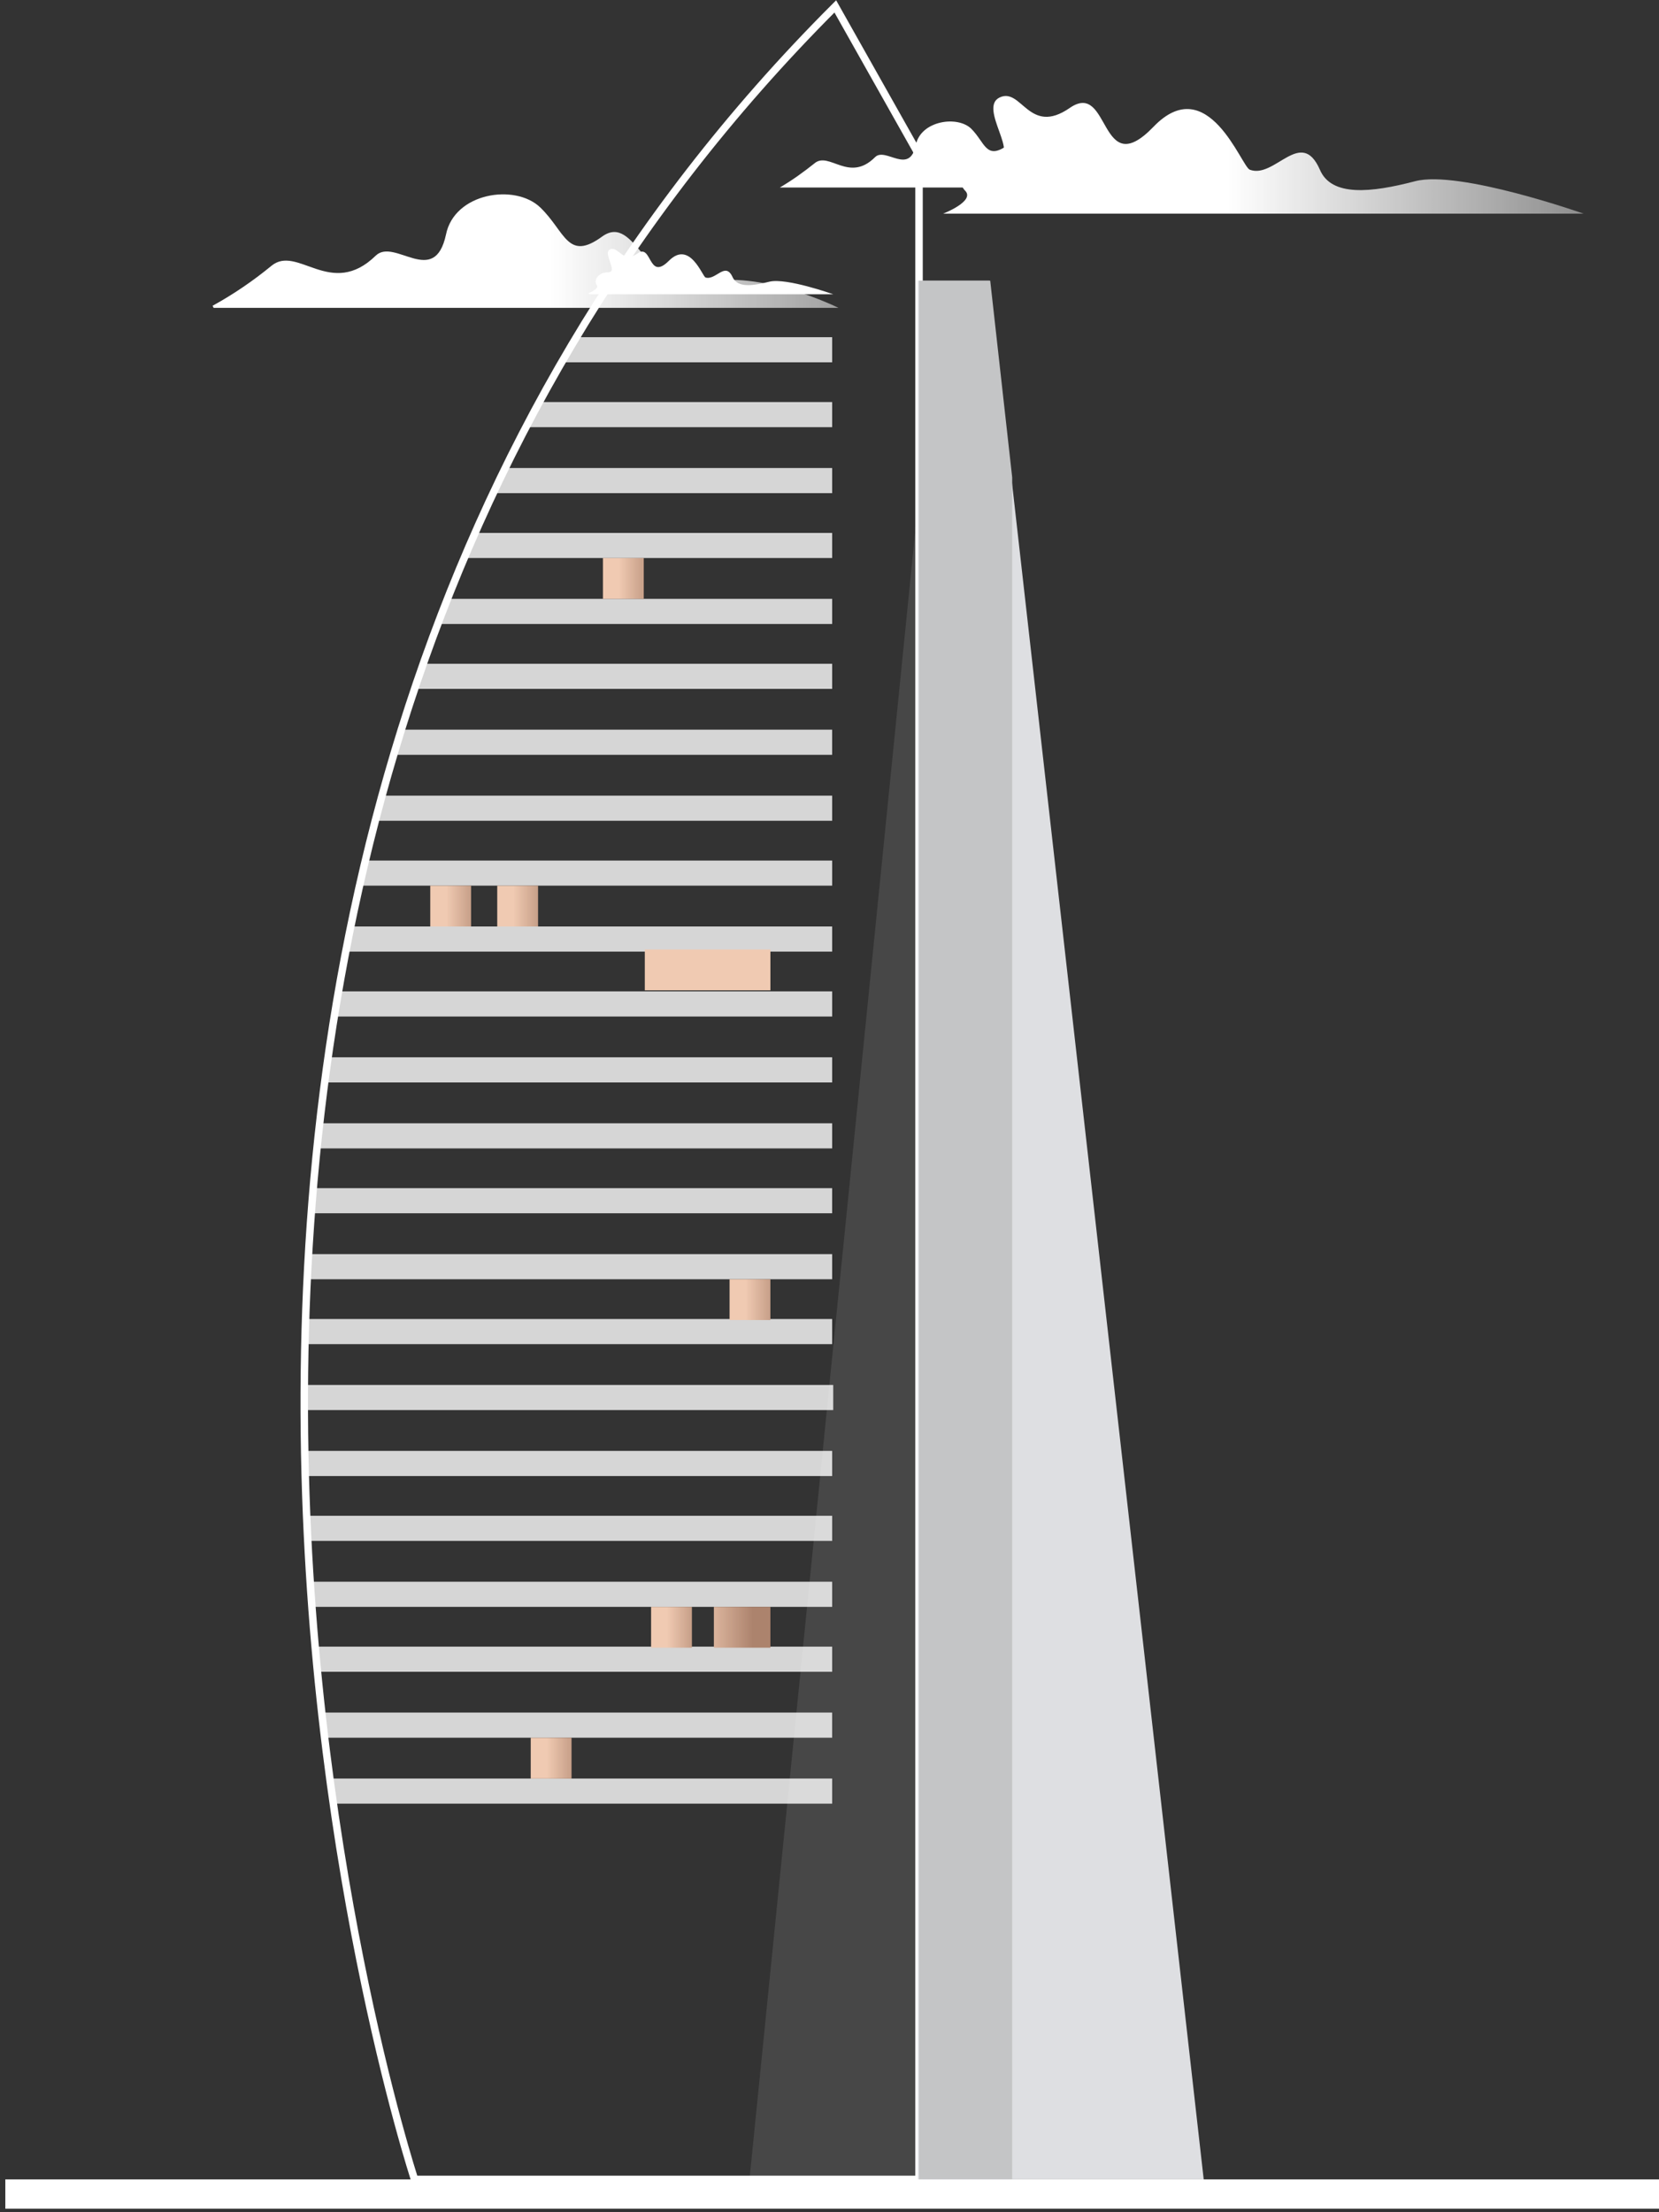 <svg width="222" height="296" viewBox="0 0 222 296" fill="none" xmlns="http://www.w3.org/2000/svg">
<rect x="0" y="0" width="222" height="296" fill="#333333" stroke="none"/>
<path d="M104.215 25.087H153.234C153.234 25.087 147.212 22.146 142.73 23.126C138.248 24.107 137.548 17.524 134.747 19.485C131.946 21.446 131.806 19.065 129.985 17.244C128.164 15.423 123.262 16.124 122.562 19.345C121.722 23.547 118.5 19.625 117.1 21.026C113.598 24.527 110.937 20.185 108.977 21.866C107.576 22.986 106.036 24.107 104.355 25.087H104.215Z" fill="url(#paint0_linear_1749_412)"/>
<path d="M126.062 28.589H211.916C211.916 28.589 195.25 22.707 189.367 24.247C183.485 25.788 178.163 26.348 176.622 22.707C174.101 16.964 170.6 23.967 167.239 22.707C166.118 22.287 161.637 9.401 154.354 16.964C147.071 24.527 148.611 10.662 143.149 14.443C137.687 18.225 136.707 11.642 133.766 13.043C130.824 14.443 136.847 21.166 133.065 21.166C129.284 21.166 127.743 24.107 129.144 25.508C130.544 26.908 126.203 28.589 126.203 28.589H126.062Z" fill="url(#paint1_linear_1749_412)"/>
<path d="M55.474 291.612C55.474 291.612 -2.649 115.142 111.776 0.857L122.98 20.745V291.612H55.474Z" stroke="white" stroke-miterlimit="10"/>
<path d="M122.98 37.552H132.364L161.075 291.612H122.84V37.552H122.98Z" fill="#DEDFE2"/>
<path d="M132.366 37.552H122.982V291.612H135.447V63.882L132.506 37.552H132.366Z" fill="#C4C5C6"/>
<path opacity="0.8" d="M44.551 241.332H111.357V237.971H44.131C44.271 239.091 44.411 240.212 44.551 241.332Z" fill="white"/>
<path opacity="0.8" d="M43.428 232.508H111.355V229.146H43.008C43.008 230.267 43.288 231.387 43.428 232.508Z" fill="white"/>
<path opacity="0.8" d="M42.45 223.686H111.357V220.324H42.17C42.17 221.445 42.31 222.565 42.45 223.686Z" fill="white"/>
<path opacity="0.8" d="M41.749 215.002H111.356V211.641H41.469C41.469 212.761 41.609 213.882 41.749 215.002Z" fill="white"/>
<path opacity="0.8" d="M41.191 206.178H111.358V202.816H41.051C41.051 203.937 41.051 205.057 41.191 206.178Z" fill="white"/>
<path opacity="0.8" d="M40.77 197.495H111.357V194.134H40.77C40.77 195.254 40.77 196.375 40.77 197.495Z" fill="white"/>
<path opacity="0.8" d="M111.357 185.31H40.77C40.77 186.43 40.77 187.55 40.77 188.671H111.497V185.31H111.357Z" fill="white"/>
<path opacity="0.8" d="M111.354 179.849V176.487H40.906C40.906 177.608 40.906 178.728 40.906 179.849H111.494H111.354Z" fill="white"/>
<path opacity="0.8" d="M111.357 171.165V167.804H41.33C41.33 168.924 41.33 170.045 41.19 171.165H111.497H111.357Z" fill="white"/>
<path opacity="0.8" d="M111.355 162.341V158.979H41.888C41.888 160.1 41.748 161.22 41.607 162.341H111.355Z" fill="white"/>
<path opacity="0.8" d="M111.356 153.658V150.297H42.729C42.729 151.417 42.449 152.538 42.309 153.658H111.216H111.356Z" fill="white"/>
<path opacity="0.8" d="M111.356 144.834V141.473H43.85C43.71 142.593 43.57 143.714 43.43 144.834H111.356Z" fill="white"/>
<path opacity="0.8" d="M111.358 136.01V132.648H45.252C45.111 133.769 44.831 134.889 44.691 136.01H111.358Z" fill="white"/>
<path opacity="0.8" d="M111.356 127.328V123.967H46.931C46.651 125.087 46.511 126.208 46.23 127.328H111.356Z" fill="white"/>
<path opacity="0.8" d="M111.358 118.503V115.142H48.894C48.614 116.262 48.333 117.382 48.193 118.503H111.498H111.358Z" fill="white"/>
<path opacity="0.8" d="M111.357 109.82V106.459H51.133C50.853 107.579 50.573 108.7 50.293 109.82H111.497H111.357Z" fill="white"/>
<path opacity="0.8" d="M111.355 100.996V97.635H53.652C53.372 98.755 52.952 99.876 52.672 100.996H111.355Z" fill="white"/>
<path opacity="0.8" d="M111.357 92.173V88.811H56.595C56.175 89.932 55.895 91.052 55.475 92.173H111.357Z" fill="white"/>
<path opacity="0.8" d="M111.357 83.489V80.128H59.817C59.397 81.248 58.977 82.369 58.557 83.489H111.357Z" fill="white"/>
<path opacity="0.8" d="M111.356 74.666V71.305H63.457C63.037 72.425 62.477 73.546 62.057 74.666H111.356Z" fill="white"/>
<path opacity="0.8" d="M111.356 65.982V62.621H67.519C66.959 63.742 66.399 64.862 65.978 65.982H111.356Z" fill="white"/>
<path opacity="0.8" d="M111.356 57.159V53.798H72.141C71.581 54.918 71.021 56.039 70.32 57.159H111.356Z" fill="white"/>
<path opacity="0.8" d="M111.356 48.476V45.114H77.043C76.343 46.235 75.782 47.355 75.082 48.476H111.356Z" fill="white"/>
<path d="M92.589 215.003H87.127V220.465H92.589V215.003Z" fill="url(#paint2_linear_1749_412)"/>
<path d="M103.091 171.164H97.629V176.626H103.091V171.164Z" fill="url(#paint3_linear_1749_412)"/>
<path d="M86.146 74.666H80.684V80.128H86.146V74.666Z" fill="url(#paint4_linear_1749_412)"/>
<path d="M103.092 127.046H86.285V132.508H103.092V127.046Z" fill="url(#paint5_linear_1749_412)"/>
<path d="M63.038 118.503H57.576V123.965H63.038V118.503Z" fill="url(#paint6_linear_1749_412)"/>
<path opacity="0.1" d="M100.293 291.612L122.842 67.384V291.612H100.293Z" fill="white"/>
<path d="M72.001 118.503H66.539V123.965H72.001V118.503Z" fill="url(#paint7_linear_1749_412)"/>
<path d="M222 291.61H0.713V295.532H222V291.61Z" fill="white"/>
<path d="M28.587 41.193H112.2C112.2 41.193 101.836 36.011 94.133 37.832C86.43 39.653 85.17 28.308 80.548 31.669C75.926 35.031 75.646 30.969 72.284 27.748C68.923 24.527 60.8 25.787 59.679 31.389C58.139 38.532 52.817 31.809 50.296 34.19C44.273 40.073 39.792 32.65 36.29 35.591C33.91 37.552 31.248 39.373 28.447 40.913L28.587 41.193Z" fill="url(#paint8_linear_1749_412)"/>
<path d="M78.867 39.373H111.499C111.499 39.373 105.197 37.132 102.956 37.692C100.715 38.252 98.754 38.532 98.054 37.132C97.074 34.891 95.813 37.552 94.413 37.132C93.993 36.992 92.312 32.09 89.511 34.891C86.71 37.692 87.27 32.51 85.309 33.911C83.348 35.311 82.788 32.93 81.668 33.35C80.547 33.77 82.788 36.431 81.388 36.431C79.987 36.431 79.427 37.552 79.847 38.112C80.267 38.672 78.727 39.233 78.727 39.233L78.867 39.373Z" fill="url(#paint9_linear_1749_412)"/>
<path d="M76.482 232.509H71.019V237.971H76.482V232.509Z" fill="url(#paint10_linear_1749_412)"/>
<path d="M103.092 215.003H95.529V220.465H103.092V215.003Z" fill="url(#paint11_linear_1749_412)"/>
<defs>
<linearGradient id="paint0_linear_1749_412" x1="134.467" y1="28.799" x2="198.192" y2="28.799" gradientUnits="userSpaceOnUse">
<stop stop-color="white"/>
<stop offset="1" stop-color="white" stop-opacity="0"/>
</linearGradient>
<linearGradient id="paint1_linear_1749_412" x1="164.326" y1="33.099" x2="250.179" y2="33.099" gradientUnits="userSpaceOnUse">
<stop stop-color="white"/>
<stop offset="1" stop-color="white" stop-opacity="0"/>
</linearGradient>
<linearGradient id="paint2_linear_1749_412" x1="89.256" y1="214.149" x2="94.718" y2="214.149" gradientUnits="userSpaceOnUse">
<stop stop-color="#F0CAB2"/>
<stop offset="1" stop-color="#AC836D"/>
</linearGradient>
<linearGradient id="paint3_linear_1749_412" x1="99.758" y1="170.31" x2="105.22" y2="170.31" gradientUnits="userSpaceOnUse">
<stop stop-color="#F0CAB2"/>
<stop offset="1" stop-color="#AC836D"/>
</linearGradient>
<linearGradient id="paint4_linear_1749_412" x1="82.812" y1="73.952" x2="88.275" y2="73.952" gradientUnits="userSpaceOnUse">
<stop stop-color="#F0CAB2"/>
<stop offset="1" stop-color="#AC836D"/>
</linearGradient>
<linearGradient id="paint5_linear_1749_412" x1="124.24" y1="126.332" x2="141.047" y2="126.332" gradientUnits="userSpaceOnUse">
<stop stop-color="#F0CAB2"/>
<stop offset="1" stop-color="#AC836D"/>
</linearGradient>
<linearGradient id="paint6_linear_1749_412" x1="59.705" y1="117.789" x2="65.167" y2="117.789" gradientUnits="userSpaceOnUse">
<stop stop-color="#F0CAB2"/>
<stop offset="1" stop-color="#AC836D"/>
</linearGradient>
<linearGradient id="paint7_linear_1749_412" x1="68.668" y1="117.789" x2="74.13" y2="117.789" gradientUnits="userSpaceOnUse">
<stop stop-color="#F0CAB2"/>
<stop offset="1" stop-color="#AC836D"/>
</linearGradient>
<linearGradient id="paint8_linear_1749_412" x1="73.643" y1="-2.392" x2="157.256" y2="-2.392" gradientUnits="userSpaceOnUse">
<stop stop-color="white"/>
<stop offset="1" stop-color="white" stop-opacity="0"/>
</linearGradient>
<linearGradient id="paint9_linear_1749_412" x1="109.721" y1="-11.86" x2="155.407" y2="-11.86" gradientUnits="userSpaceOnUse">
<stop stop-color="white"/>
<stop offset="1" stop-color="white" stop-opacity="0"/>
</linearGradient>
<linearGradient id="paint10_linear_1749_412" x1="73.148" y1="231.654" x2="78.61" y2="231.654" gradientUnits="userSpaceOnUse">
<stop stop-color="#F0CAB2"/>
<stop offset="1" stop-color="#AC836D"/>
</linearGradient>
<linearGradient id="paint11_linear_1749_412" x1="93.204" y1="214.149" x2="100.767" y2="214.149" gradientUnits="userSpaceOnUse">
<stop stop-color="#F0CAB2"/>
<stop offset="1" stop-color="#AC836D"/>
</linearGradient>
</defs>
</svg>
